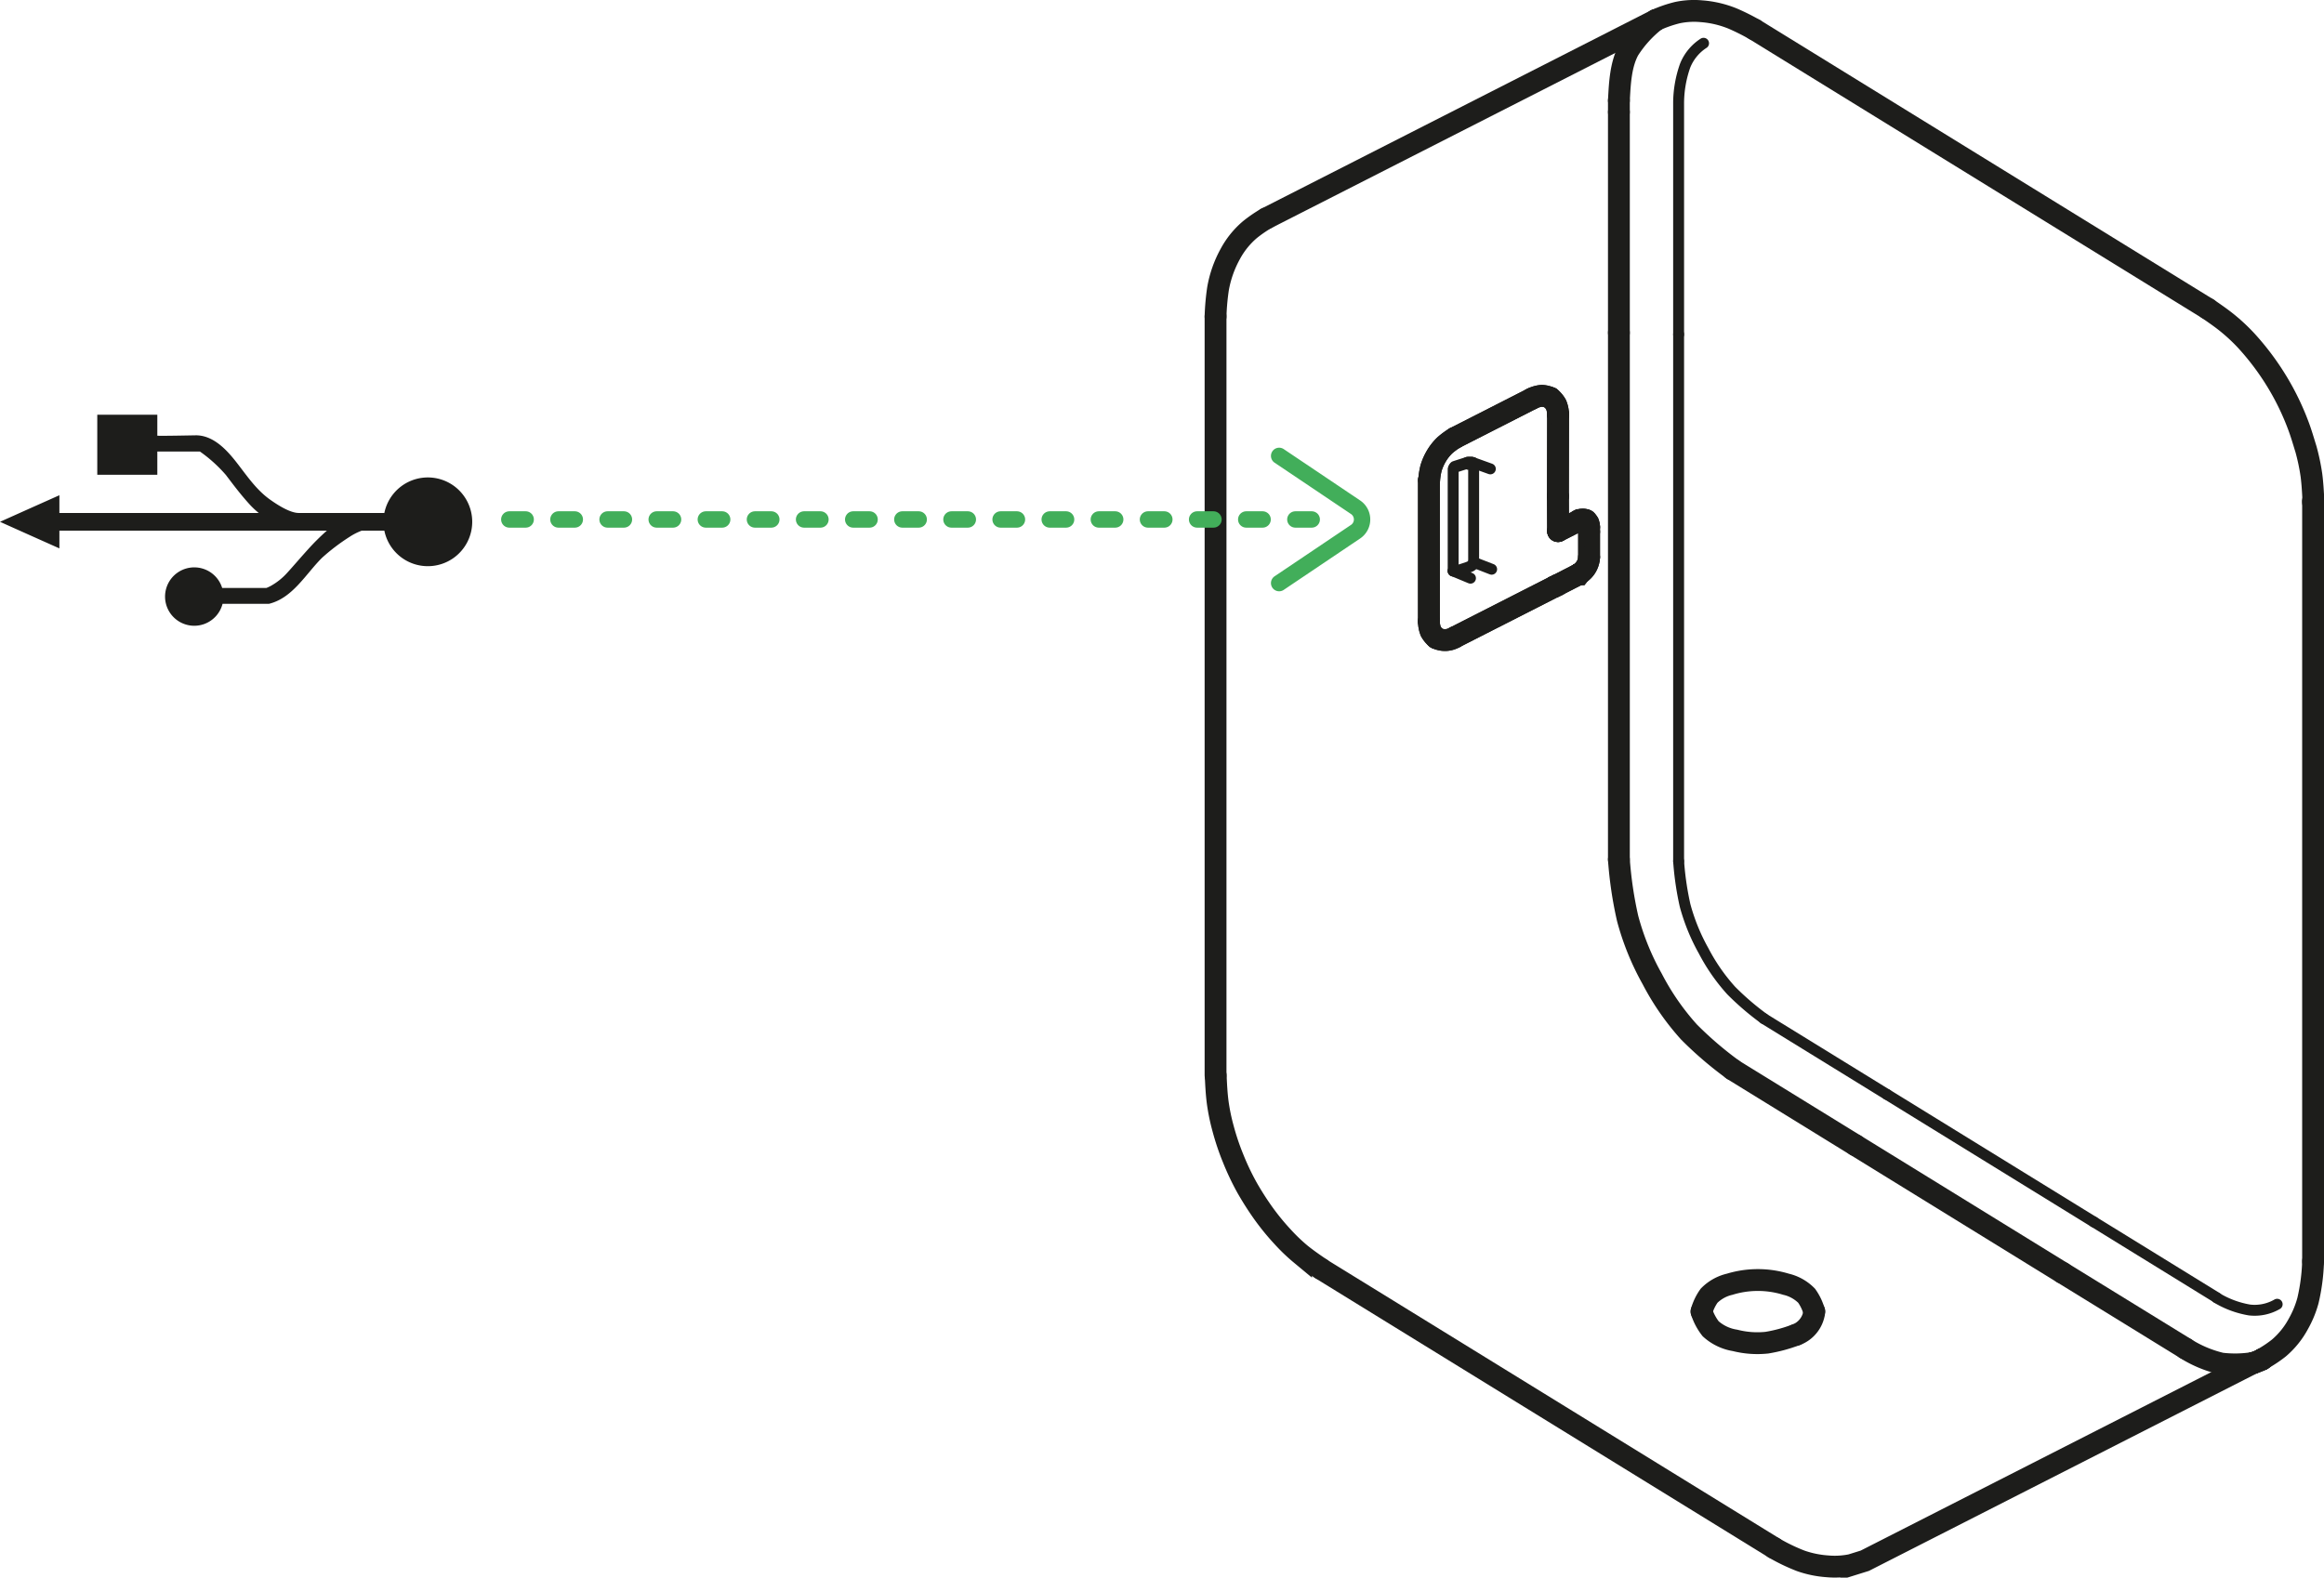 <svg xmlns="http://www.w3.org/2000/svg" viewBox="0 0 425.74 289.09"><defs><style>.cls-1,.cls-2,.cls-4,.cls-5{fill:none;stroke-linecap:round;}.cls-1,.cls-2{stroke:#1d1d1b;stroke-miterlimit:10;}.cls-1{stroke-width:4px;}.cls-2{stroke-width:2px;}.cls-3{fill:#1d1d1b;}.cls-4,.cls-5{stroke:#42ae5a;stroke-linejoin:round;stroke-width:3px;}.cls-4{stroke-dasharray:3 6;}</style></defs><title>Asset 2</title><g id="Layer_2" data-name="Layer 2"><g id="Afidus_microSD" data-name="Afidus microSD"><line class="cls-1" x1="284.75" y1="107.5" x2="285.34" y2="107.21"/><line class="cls-2" x1="269.15" y1="103.87" x2="266.82" y2="104.62"/><line class="cls-2" x1="273.26" y1="104.31" x2="269.96" y2="103.03"/><line class="cls-2" x1="266.21" y1="104.63" x2="269.38" y2="105.95"/><line class="cls-2" x1="268.65" y1="84.94" x2="266.32" y2="85.69"/><line class="cls-2" x1="268.82" y1="84.72" x2="266.49" y2="85.47"/><line class="cls-2" x1="269.71" y1="84.73" x2="273.02" y2="85.92"/><line class="cls-2" x1="269.96" y1="85.06" x2="269.96" y2="103.03"/><line class="cls-2" x1="266.21" y1="85.96" x2="266.21" y2="104.63"/><line class="cls-1" x1="261.77" y1="88.01" x2="261.77" y2="113.85"/><line class="cls-1" x1="280.65" y1="73.05" x2="266.54" y2="80.24"/><line class="cls-1" x1="291.11" y1="102.12" x2="291.11" y2="97.43"/><line class="cls-1" x1="291.11" y1="97.43" x2="291.11" y2="96.56"/><line class="cls-1" x1="289.2" y1="105.23" x2="285.34" y2="107.21"/><line class="cls-1" x1="285.43" y1="97.32" x2="289.2" y2="95.4"/><line class="cls-1" x1="284.75" y1="107.5" x2="266.54" y2="116.77"/><line class="cls-1" x1="285.4" y1="90.93" x2="285.43" y2="75.96"/><line class="cls-1" x1="285.43" y1="97.32" x2="285.4" y2="90.93"/><line class="cls-1" x1="284.75" y1="107.5" x2="285.34" y2="107.21"/><path class="cls-2" d="M269.15,103.87A1,1,0,0,0,270,103"/><path class="cls-2" d="M270,85.06a1.58,1.58,0,0,0-1,0"/><path class="cls-2" d="M268.93,85.05c0-.07-.09-.12-.2-.12l-.08,0"/><path class="cls-2" d="M269.71,84.73a1.43,1.43,0,0,0-.89,0"/><path class="cls-1" d="M261.77,113.85a4.85,4.85,0,0,0,.35,1.86,4.67,4.67,0,0,0,1,1.21"/><path class="cls-1" d="M263.15,116.92a3.48,3.48,0,0,0,3.39-.15"/><path class="cls-2" d="M266.21,104.63l.13,0h.27l.21,0"/><path class="cls-1" d="M266.54,80.24a13.66,13.66,0,0,0-1.83,1.34,9.18,9.18,0,0,0-1.55,1.94,9.82,9.82,0,0,0-1,2.26,12.64,12.64,0,0,0-.35,2.23"/><path class="cls-2" d="M270,85.06s0-.06,0-.09a.34.34,0,0,0-.06-.12l-.09-.07a.15.15,0,0,0-.09,0"/><path class="cls-1" d="M289.36,105.11a3.79,3.79,0,0,0,1.75-3"/><path class="cls-1" d="M289.2,105.23l.09,0a.46.46,0,0,1,.07-.07"/><path class="cls-1" d="M290.55,95.34a1.5,1.5,0,0,0-.52-.14,1.46,1.46,0,0,0-.61.11"/><path class="cls-1" d="M289.42,95.31l-.12,0-.1.05"/><path class="cls-1" d="M291.11,96.56a2.22,2.22,0,0,0-.15-.74,2.05,2.05,0,0,0-.41-.48"/><path class="cls-1" d="M284,72.9a4.56,4.56,0,0,0-1.54-.37,5,5,0,0,0-1.84.52"/><path class="cls-1" d="M285.43,76a4.81,4.81,0,0,0-.37-1.85,4.49,4.49,0,0,0-1-1.21"/><line class="cls-1" x1="222.68" y1="57.97" x2="222.68" y2="197.07"/><line class="cls-1" x1="241.97" y1="232.5" x2="324.98" y2="283.65"/><path class="cls-1" d="M222.68,58a43,43,0,0,1,.45-5.08,20.43,20.43,0,0,1,2.24-6.37A15.38,15.38,0,0,1,229,42.06,24.5,24.5,0,0,1,232,40"/><path class="cls-1" d="M242,232.5c-1.24-.84-2.47-1.69-3.65-2.63a33.06,33.06,0,0,1-3.37-3.22,44,44,0,0,1-4.08-5.1c-.9-1.31-1.74-2.66-2.5-4a47.13,47.13,0,0,1-2.5-5.28,45.05,45.05,0,0,1-1.84-5.47,36.86,36.86,0,0,1-1-4.89c-.2-1.59-.28-3.2-.35-4.8"/><path class="cls-1" d="M412.8,249.75,341.62,286l-2.5.78a15,15,0,0,1-4.39.24,18.55,18.55,0,0,1-4.85-1,34.45,34.45,0,0,1-4.9-2.36"/><path class="cls-1" d="M412.8,249.75a10.66,10.66,0,0,0,1.55-.62"/><path class="cls-1" d="M414.44,249.08l-.05,0,0,0"/><path class="cls-1" d="M329,244.61a5.18,5.18,0,0,0,3.37-4.28"/><path class="cls-1" d="M311.71,240.33a10.14,10.14,0,0,0,1.67,3.16,8.67,8.67,0,0,0,4.47,2.13,16.56,16.56,0,0,0,5.83.42,27.16,27.16,0,0,0,5.29-1.43"/><path class="cls-1" d="M332.34,240.33a9.31,9.31,0,0,0-1.38-2.89,7.75,7.75,0,0,0-3.78-2.11,17.64,17.64,0,0,0-10.31,0,7.75,7.75,0,0,0-3.78,2.11,9.31,9.31,0,0,0-1.38,2.89"/><line class="cls-2" x1="323.12" y1="186.66" x2="345.67" y2="200.55"/><line class="cls-1" x1="377.84" y1="233.24" x2="400.4" y2="247.13"/><line class="cls-2" x1="383.57" y1="223.91" x2="406.12" y2="237.81"/><line class="cls-1" x1="423.74" y1="231.12" x2="423.74" y2="92.01"/><line class="cls-1" x1="261.77" y1="88.01" x2="261.77" y2="113.85"/><line class="cls-1" x1="280.65" y1="73.05" x2="266.54" y2="80.24"/><line class="cls-1" x1="291.11" y1="102.12" x2="291.11" y2="97.43"/><line class="cls-1" x1="291.11" y1="97.43" x2="291.11" y2="96.56"/><line class="cls-1" x1="289.2" y1="105.23" x2="285.34" y2="107.21"/><line class="cls-1" x1="285.43" y1="97.32" x2="289.2" y2="95.4"/><line class="cls-1" x1="284.75" y1="107.5" x2="266.54" y2="116.77"/><line class="cls-1" x1="285.4" y1="90.93" x2="285.43" y2="75.96"/><line class="cls-1" x1="285.43" y1="97.32" x2="285.4" y2="90.93"/><line class="cls-1" x1="284.75" y1="107.5" x2="285.34" y2="107.21"/><line class="cls-1" x1="321.46" y1="5.43" x2="404.46" y2="56.59"/><line class="cls-1" x1="231.99" y1="40.01" x2="303.35" y2="3.67"/><line class="cls-2" x1="307.51" y1="157.81" x2="307.51" y2="61.26"/><line class="cls-1" x1="339.93" y1="209.87" x2="377.84" y2="233.24"/><line class="cls-2" x1="345.67" y1="200.55" x2="383.57" y2="223.91"/><line class="cls-1" x1="296.57" y1="157.51" x2="296.57" y2="60.97"/><line class="cls-1" x1="296.57" y1="60.97" x2="296.57" y2="20.54"/><line class="cls-1" x1="296.57" y1="20.54" x2="296.57" y2="18.42"/><line class="cls-1" x1="317.39" y1="195.98" x2="339.93" y2="209.87"/><path class="cls-1" d="M414.35,249.13l.09-.06"/><path class="cls-1" d="M412.8,249.75a10.66,10.66,0,0,0,1.55-.62"/><path class="cls-1" d="M412.8,249.75a21.09,21.09,0,0,1-5.87.12,21.51,21.51,0,0,1-6.53-2.73"/><path class="cls-2" d="M417.16,239a8.22,8.22,0,0,1-5.07,1.05,17.23,17.23,0,0,1-6-2.22"/><path class="cls-1" d="M423.74,231.12a36,36,0,0,1-.94,7.21,18.49,18.49,0,0,1-1.74,4.23,15.35,15.35,0,0,1-3.6,4.47,22.5,22.5,0,0,1-3,2"/><path class="cls-1" d="M261.77,113.85a4.85,4.85,0,0,0,.35,1.86,4.67,4.67,0,0,0,1,1.21"/><path class="cls-1" d="M263.15,116.92a3.48,3.48,0,0,0,3.39-.15"/><path class="cls-1" d="M266.54,80.24a13.66,13.66,0,0,0-1.83,1.34,9.18,9.18,0,0,0-1.55,1.94,9.82,9.82,0,0,0-1,2.26,12.64,12.64,0,0,0-.35,2.23"/><path class="cls-1" d="M289.36,105.11a3.79,3.79,0,0,0,1.75-3"/><path class="cls-1" d="M289.2,105.23l.09,0a.46.46,0,0,1,.07-.07"/><path class="cls-1" d="M290.55,95.34a1.5,1.5,0,0,0-.52-.14,1.46,1.46,0,0,0-.61.11"/><path class="cls-1" d="M289.42,95.31l-.12,0-.1.05"/><path class="cls-1" d="M291.11,96.56a2.22,2.22,0,0,0-.15-.74,2.05,2.05,0,0,0-.41-.48"/><path class="cls-1" d="M284,72.9a4.56,4.56,0,0,0-1.54-.37,5,5,0,0,0-1.84.52"/><path class="cls-1" d="M285.43,76a4.81,4.81,0,0,0-.37-1.85,4.49,4.49,0,0,0-1-1.21"/><path class="cls-1" d="M404.46,56.59c1.38.95,2.78,1.91,4.06,3a33.31,33.31,0,0,1,3,2.86,48.07,48.07,0,0,1,6.57,9.14,47.54,47.54,0,0,1,2.9,6.28c.56,1.46,1,3,1.45,4.45a38.79,38.79,0,0,1,1,4.77c.2,1.55.28,3.12.36,4.68"/><path class="cls-1" d="M423.73,91.76a.57.57,0,0,0,0,.13V92"/><path class="cls-2" d="M307.51,157.81a54.39,54.39,0,0,0,1.18,8.09,36.29,36.29,0,0,0,3.39,8.32,34.75,34.75,0,0,0,5.06,7.29,49.27,49.27,0,0,0,6,5.15"/><path class="cls-1" d="M296.57,157.51a71.6,71.6,0,0,0,1.6,10.79,47.83,47.83,0,0,0,4.51,11.1,46.44,46.44,0,0,0,6.74,9.72,66.34,66.34,0,0,0,8,6.86"/><path class="cls-1" d="M303.35,3.67a21.5,21.5,0,0,0-5,5.49c-1.44,2.67-1.61,6-1.78,9.25"/><path class="cls-2" d="M312.08,7.93a8.73,8.73,0,0,0-3.39,4.14,20.93,20.93,0,0,0-1.18,6.63V61.27"/><path class="cls-1" d="M303.35,3.67a23.07,23.07,0,0,1,3.95-1.36,14.76,14.76,0,0,1,4.4-.25,18.81,18.81,0,0,1,5.71,1.34,40.29,40.29,0,0,1,4,2"/></g><g id="Calque_13" data-name="Calque 13"><path class="cls-3" d="M5.44,98.06l5.44,2.43V97.24h49a42.28,42.28,0,0,0-3.49,3.47c-1.45,1.6-2.79,3.18-3.72,4.19a11.66,11.66,0,0,1-3,2.43,6.54,6.54,0,0,1-.87.41l-.1,0h-8a5.35,5.35,0,1,0,.07,2.91H49.1l.16,0c4.38-1.06,6.77-5.51,9.76-8.46a37.72,37.72,0,0,1,5-3.8,11.2,11.2,0,0,1,2.25-1.15h4.14a8.13,8.13,0,1,0,0-3.24H54.73c-1.56,0-3.79-1.42-5-2.27-2.5-1.69-4.21-4.14-6-6.48s-4.31-5.39-7.7-5.48c-.58,0-7.21.15-7.21.06V76h-11V87h11V82.74h7.8A26.13,26.13,0,0,1,41.35,87c.9,1.16,2.49,3.36,4.38,5.43A15,15,0,0,0,47.4,94H10.88V90.75L5.44,93.18,0,95.62Z"/><line class="cls-4" x1="93.3" y1="95.19" x2="243.51" y2="95.19"/><path class="cls-5" d="M234.33,106.85l14-9.42a2.7,2.7,0,0,0,0-4.48l-14-9.41"/></g></g></svg>